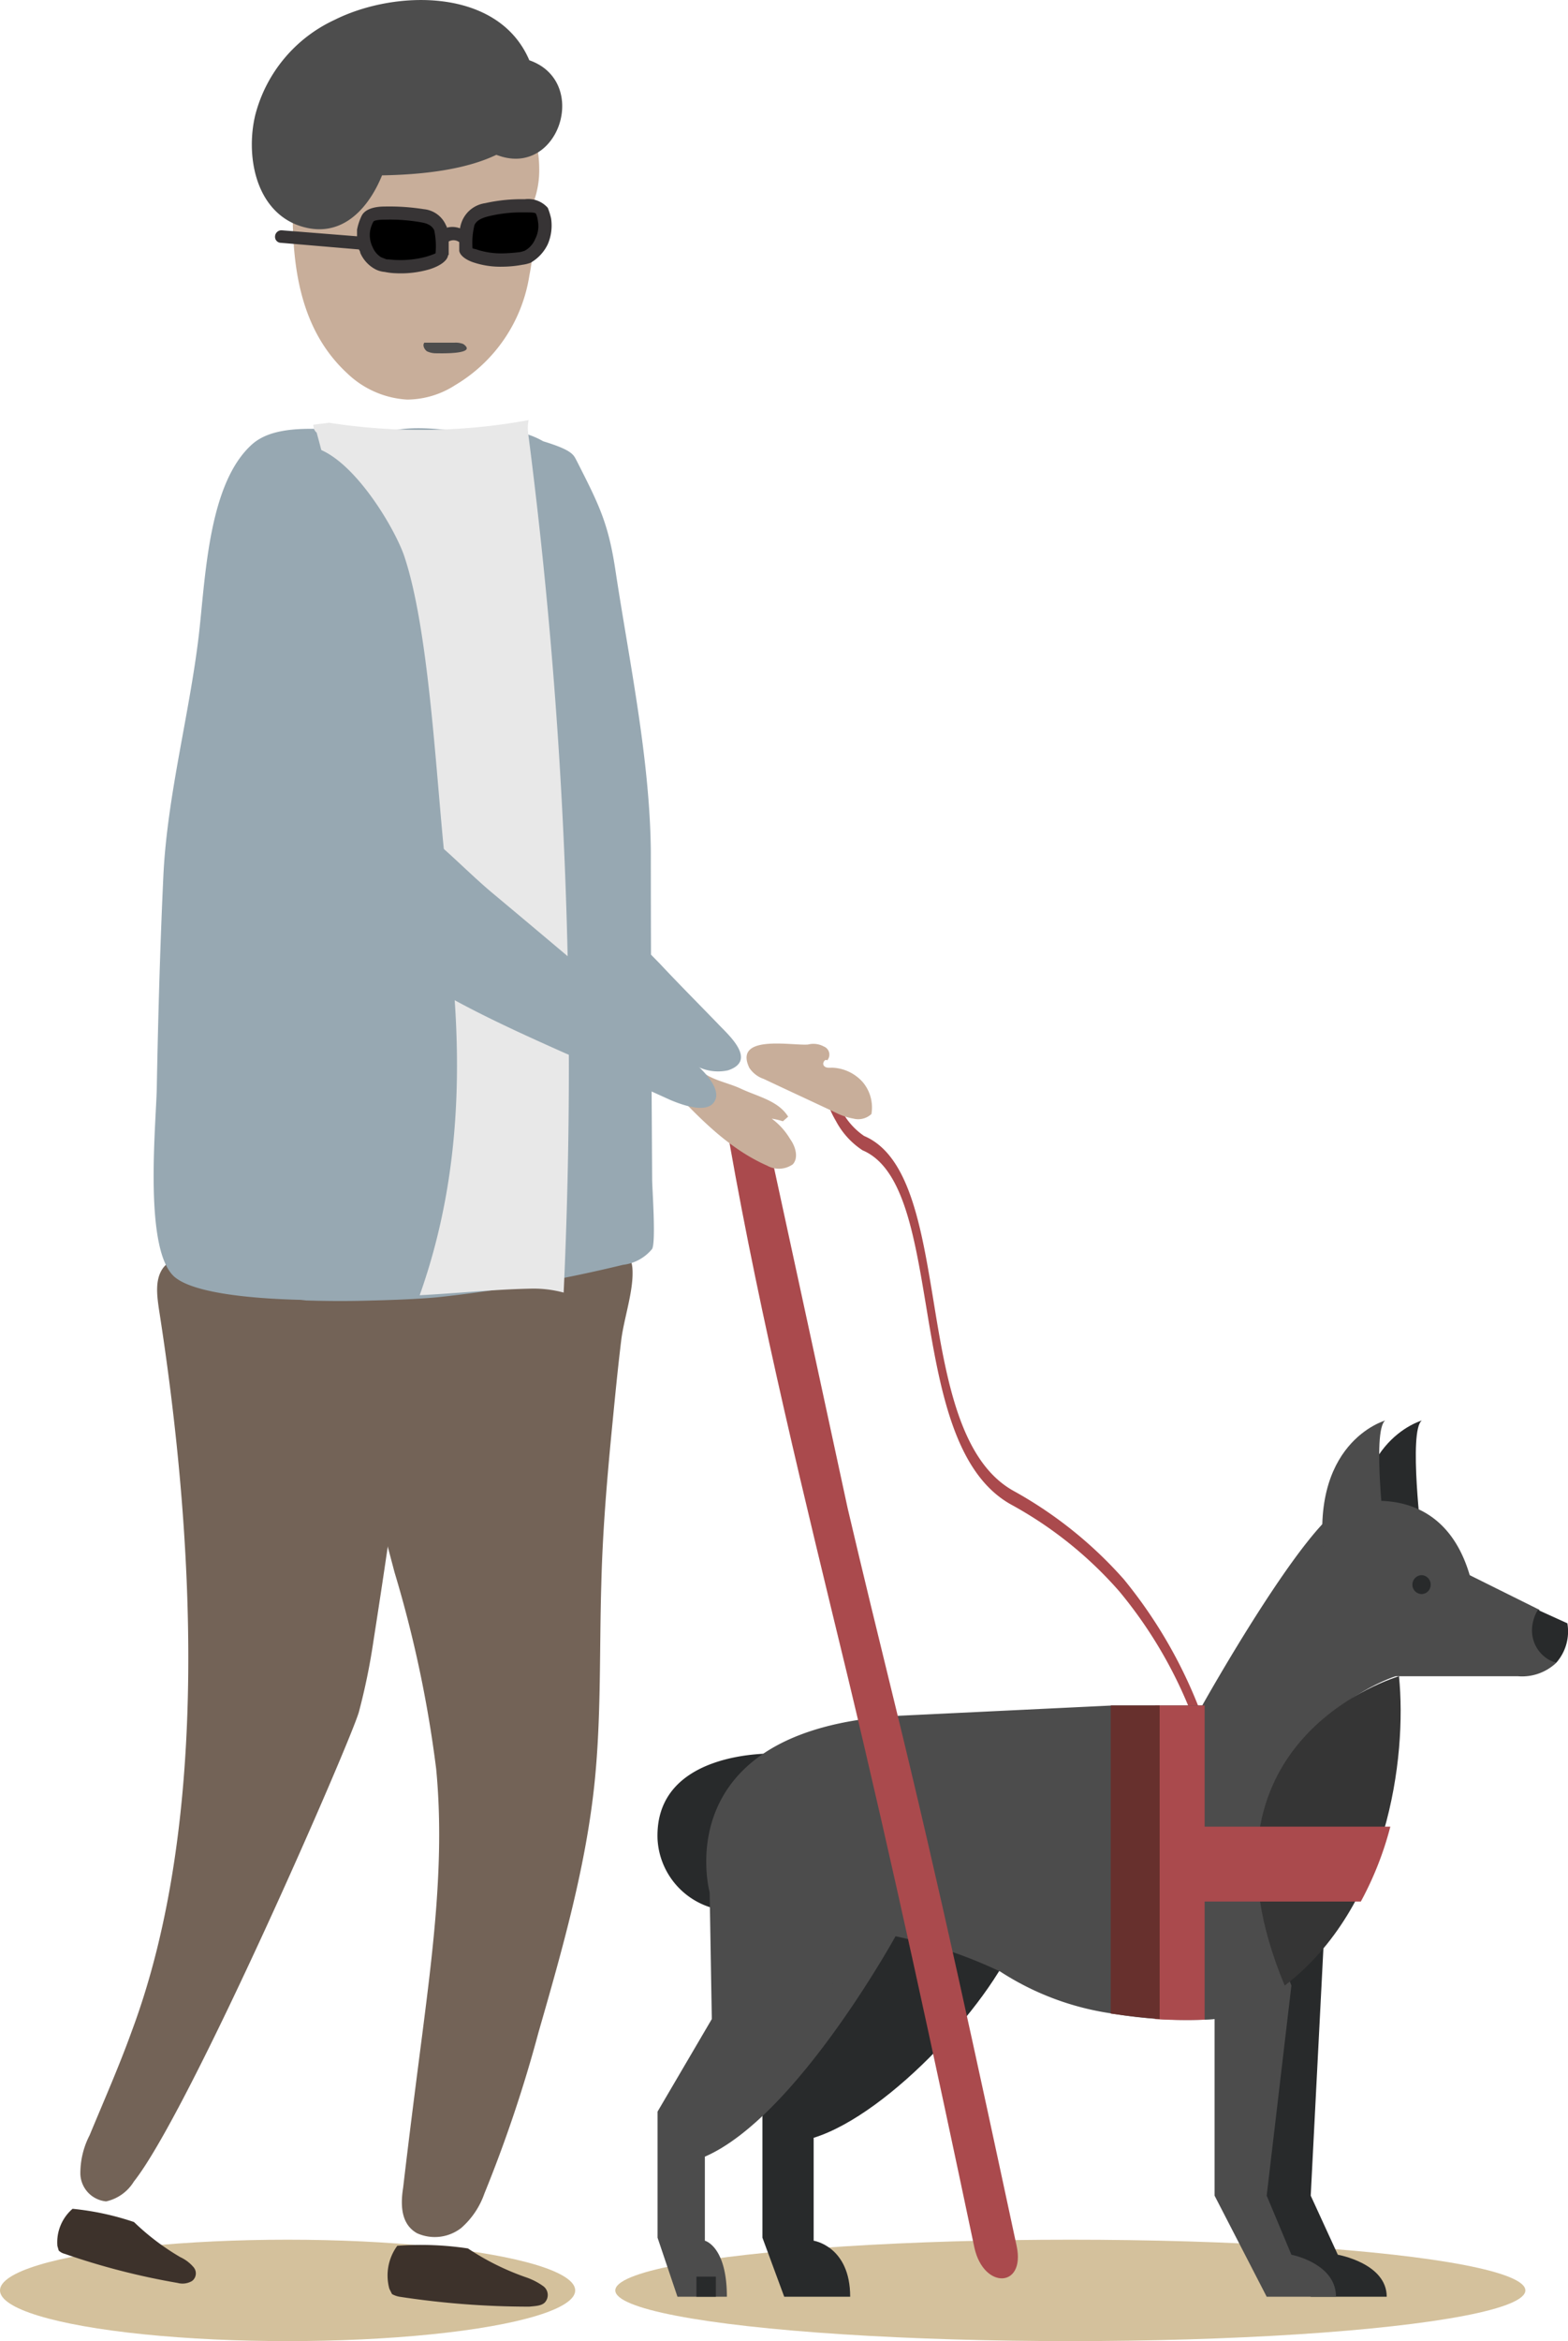 <svg xmlns="http://www.w3.org/2000/svg" width="126" height="188" viewBox="0 0 126 188"><defs><style>.a{fill:#d4c19c;}.b{fill:#aa4a4d;}.c{fill:#282a2b;}.d{fill:#4c4c4c;}.e{fill:#353535;}.f{fill:#67302d;}.g{fill:#97a8b2;}.h{fill:#c8ae9a;}.i{fill:#736357;}.j{fill:#666;}.k{fill:#3d322b;}.l{fill:#e8e8e8;}.m{fill:#4d4d4d;}.n{fill:#373435;}</style></defs><g transform="translate(0)"><ellipse class="a" cx="36.565" cy="4.072" rx="36.565" ry="4.072" transform="translate(49.444 179.857)"/><ellipse class="a" cx="23.111" cy="4.072" rx="23.111" ry="4.072" transform="translate(0 179.857)"/><path class="b" d="M772.411,1683.969a38.193,38.193,0,0,0-6.254-10.893,33.391,33.391,0,0,0-8.775-7.052c-4.372-2.351-5.489-9-6.51-15.25-.989-6.02-1.947-11.753-5.584-13.3a5.542,5.542,0,0,1-1.819-2.064,5.746,5.746,0,0,1-.829-2.408l-.638.172a7.5,7.5,0,0,0,1.021,3.1,6.384,6.384,0,0,0,2.138,2.351c3.255,1.376,4.148,6.766,5.106,12.5,1.085,6.536,2.234,13.473,6.925,16a31.774,31.774,0,0,1,8.616,6.937,35.859,35.859,0,0,1,6.063,10.549Z" transform="translate(-675.849 -1546.251)"/><g transform="translate(52.833 114.074)"><path class="c" d="M253.062,2042.633s-1.089-8.85,0-9.633c0,0-6.344,1.76-4.829,11.687Z" transform="translate(-191.641 -2033)"/><path class="c" d="M343,2853c2.178.929,3.645,0,7.385.929l-1.089,21.222,2.178,4.743s3.929.685,3.929,3.374H349.3l-4.592-8.117Z" transform="translate(-296.803 -2812.904)"/><path class="c" d="M1084.781,2571.834l-.189-10.17s-2.7-8.948,8-12.665l8,15.794c-1.751,5.232-10.32,14.669-16.474,16.576v8.264s2.935.44,2.935,4.5h-5.3l-1.752-4.743v-10.122Z" transform="translate(-1071.568 -2523.769)"/><path class="c" d="M1504.379,2579.95s-9.657-.343-9.373,6.894a6.087,6.087,0,0,0,4.686,5.575Z" transform="translate(-1495 -2553.204)"/><path class="d" d="M20,2213.93v10.122l1.6,4.743h3.971c0-4.059-1.77-4.5-1.77-4.5v-6.748c7.337-3.178,15.322-17.7,15.322-17.7a37.844,37.844,0,0,1,8.416,2.836,22.289,22.289,0,0,0,9.021,3.374,35.813,35.813,0,0,0,7.208.489,7.82,7.82,0,0,0,.993-.049v14.181l4.187,8.117h5.568c0-2.689-3.582-3.374-3.582-3.374l-1.985-4.743,1.985-16.87c-7.553-19.852,8.373-24.84,8.373-24.84h9.841a4,4,0,0,0,3.064-1.076,2.7,2.7,0,0,1-1.77-2.64,3.427,3.427,0,0,1,.432-1.614l-5.611-2.787c-2.374-8.068-9.927-5.623-9.927-5.623-3.194,1.125-11.567,16.087-11.567,16.087H56.558l-17.265.831c-18.689,1.124-15.106,14.18-15.106,14.18l.173,10.171Z" transform="translate(-19.994 -2158.432)"/><path class="d" d="M347.062,2042.633s-1.089-8.85,0-9.633c0,0-6.344,1.76-4.829,11.687Z" transform="translate(-288.583 -2033)"/><path class="b" d="M679,2501v25.182a37.945,37.945,0,0,0,3.977.049V2501Z" transform="translate(-639.009 -2478.116)"/><path class="c" d="M233,2287.782a.75.75,0,0,0,.757.733.74.74,0,0,0,.71-.733.753.753,0,0,0-.71-.783A.76.76,0,0,0,233,2287.782Z" transform="translate(-172.336 -2274.58)"/><path class="c" d="M-.108,2345.614a2.716,2.716,0,0,0,1.941,2.64,3.8,3.8,0,0,0,.9-3.178L.366,2344A3.2,3.2,0,0,0-.108,2345.614Z" transform="translate(70.382 -2328.793)"/><path class="d" d="M1293.6,2615.038a21.433,21.433,0,0,1-9.373,18.043s-6.533-12.469-1.752-18.043C1282.478,2615.038,1287.5,2609.953,1293.6,2615.038Z" transform="translate(-1274.094 -2584.428)"/><path class="e" d="M318.405,2477.839c8.237-6.307,9.847-18.239,9.184-24.839C327.589,2453,310.121,2457.987,318.405,2477.839Z" transform="translate(-268.003 -2432.463)"/><path class="b" d="M343,2700v6.014h19.93A26.434,26.434,0,0,0,365.3,2700Z" transform="translate(-306.41 -2667.386)"/><path class="f" d="M763,2501v24.742c1.373.2,2.746.343,3.929.44V2501Z" transform="translate(-726.575 -2478.116)"/><path class="c" d="M1595.562,3440.613H1594V3439h1.562Z" transform="translate(-1590.87 -3370.25)"/></g><path class="g" d="M1795.656,1240.562c-.9-1.009-2.07-2.019-3.45-1.859-1.327.212-2.176,1.54-2.707,2.762-.955,2.178-1.486,4.834-.318,6.959a8.955,8.955,0,0,0,2.494,2.6c4.936,3.665,10.827,5.684,16.665,7.543a3.706,3.706,0,0,0,2.388.266c2.388-.8,0-2.868-.8-3.718-1.592-1.647-3.184-3.24-4.724-4.887C1802.025,1246.989,1798.84,1243.749,1795.656,1240.562Z" transform="translate(-1752.22 -1172.882)"/><path class="h" d="M1595.081,1577.573a1.762,1.762,0,0,1,1.274.159.7.7,0,0,1,.265,1.116c-.159-.16-.425.212-.265.425s.478.16.69.16a3.458,3.458,0,0,1,2.442,1.169,3.155,3.155,0,0,1,.69,2.55,1.547,1.547,0,0,1-1.433.372,5.047,5.047,0,0,1-1.433-.478c-1.911-.9-3.874-1.806-5.785-2.709a2.257,2.257,0,0,1-1.167-.9C1589.084,1576.724,1593.808,1577.68,1595.081,1577.573Z" transform="translate(-1530.151 -1493.693)"/><path class="i" d="M2295.439,1912.7a51.233,51.233,0,0,1-1.168,5.684c-.636,2.284-13.572,32.028-18.083,37.712a3.489,3.489,0,0,1-2.229,1.594,2.287,2.287,0,0,1-2.07-2.178,6.634,6.634,0,0,1,.743-3.134c1.167-2.815,2.388-5.578,3.4-8.393,6.369-17.052,4.975-40.049,2.162-58-.159-1.115-.318-2.39.372-3.293a3.328,3.328,0,0,1,1.7-1.063,18.423,18.423,0,0,1,6.369-.8c3.4.053,7.749.213,10.88,1.594,2.813,1.169,1.592,4.25,1.273,6.746C2297.775,1897.034,2296.66,1904.9,2295.439,1912.7Z" transform="translate(-2265.431 -1780.909)"/><path class="i" d="M1974.786,1865.755c-.159,5.259,0,10.571-.531,15.83-.69,6.8-2.6,13.492-4.511,20.132a109.278,109.278,0,0,1-4.352,12.961,6.544,6.544,0,0,1-1.858,2.762,3.459,3.459,0,0,1-3.556.425c-1.327-.743-1.327-2.337-1.115-3.665.478-4.09,1.009-8.234,1.539-12.324.9-7.065,1.8-14.183,1.114-21.3a95.951,95.951,0,0,0-3.343-15.777c-1.7-6.427-3.4-12.908-5.148-19.336a7.139,7.139,0,0,1-.265-3.506c.425-1.487,1.911-2.6,3.45-3.4a21.559,21.559,0,0,1,11.782-2.444c3.184.213,8.969,1.115,9.288,4.2.159,1.753-.69,4.09-.9,5.9-.265,2.178-.478,4.356-.69,6.534C1975.263,1857.1,1974.892,1861.4,1974.786,1865.755Z" transform="translate(-1926.467 -1738.528)"/><path class="j" d="M2384.487,393.625a36.66,36.66,0,0,0-1.115,4.143c-.106.584-.9.372-.9-.159.106-1.434.212-2.868.425-4.3C2383.055,392.3,2384.753,392.669,2384.487,393.625Z" transform="translate(-2356.495 -371.842)"/><path class="j" d="M2261.685,469.5a11.773,11.773,0,0,1-1.858,1.328,5.037,5.037,0,0,1-1.858.9.41.41,0,0,1-.424-.584,7.228,7.228,0,0,1,1.221-1.328,13.257,13.257,0,0,1,1.963-1.434C2261.419,468.01,2262.375,468.86,2261.685,469.5Z" transform="translate(-2227.27 -443.411)"/><path class="h" d="M2094.012,91.19c0-5.1,4.405-9.19,9.871-9.19,5.52,0,9.925,4.09,9.925,9.19a7.371,7.371,0,0,1-.371,2.444v.637a24.268,24.268,0,0,1-.425,5.524,12.459,12.459,0,0,1-5.944,8.765,7.2,7.2,0,0,1-3.874,1.169,7.586,7.586,0,0,1-4.83-2.125c-4.193-3.878-4.564-9.774-4.3-15.3A7.83,7.83,0,0,1,2094.012,91.19Z" transform="translate(-2070.478 -77.64)"/><path class="k" d="M2081.8,3393.666a25.448,25.448,0,0,1,5.678.212,20.6,20.6,0,0,0,4.724,2.338,5.248,5.248,0,0,1,1.327.691.879.879,0,0,1,.159,1.274c-.265.319-.8.319-1.274.372a68.765,68.765,0,0,1-10.455-.8,1.9,1.9,0,0,1-.584-.212l-.212-.425A4.031,4.031,0,0,1,2081.8,3393.666Z" transform="translate(-2049.876 -3213.319)"/><path class="k" d="M2678.7,3265a22.081,22.081,0,0,1,4.936,1.063,19.517,19.517,0,0,0,3.715,2.815,3.115,3.115,0,0,1,1.062.8.765.765,0,0,1-.106,1.115,1.5,1.5,0,0,1-1.168.159,56.932,56.932,0,0,1-9.075-2.337,1.026,1.026,0,0,1-.478-.266l-.106-.372A3.555,3.555,0,0,1,2678.7,3265Z" transform="translate(-2672.869 -3087.624)"/><path class="g" d="M1960.391,707.653c-.053-8.765-.106-17.477-.106-26.241-.053-7.384-1.7-15.192-2.813-22.47-.584-3.984-1.327-5.418-3.131-8.977-.265-.478-.265-.85-2.707-1.594a6.351,6.351,0,0,0-2.388-.8c-3.131.531-6.316-.637-9.5-.106-3.29.531-8.863-1.116-11.464,1.116-3.5,3.081-3.768,10.411-4.3,15.192-.743,6.428-2.547,12.961-2.866,19.442-.265,5.684-.424,11.368-.531,17.051-.053,2.975-1.115,13.333,1.539,15.3,1.539,1.169,5.732,1.647,10.03,1.753l.478.053h.106c1.751.053,3.5.053,5.095,0,2.335-.053,4.3-.159,5.36-.266a115.882,115.882,0,0,0,14.86-2.6,3.544,3.544,0,0,0,2.335-1.275C1960.709,712.646,1960.391,708.343,1960.391,707.653Z" transform="translate(-1907.986 -612.935)"/><path class="l" d="M2052.851,643.18c-.212-1.381-1.433-2.443-3.024-3.187-.319-1.328-.637-2.656-1.009-3.984l-.106-.106a.9.9,0,0,1-.159-.531l1.275-.159a47.794,47.794,0,0,0,16.027-.212,2.91,2.91,0,0,0-.053.956,396.286,396.286,0,0,1,2.865,69.109,9.275,9.275,0,0,0-2.547-.319c-2.919.053-6,.372-9.022.531C2064.315,684.986,2056.726,663.738,2052.851,643.18Z" transform="translate(-2023.373 -601.265)"/><path class="m" d="M2059.448,9.166a11.626,11.626,0,0,1,6.369-7.649c4.883-2.444,13.162-2.6,15.656,3.24,4.883,1.7,2.388,9.4-2.494,7.649l-.159-.053c-2.547,1.222-6.05,1.594-9.181,1.647-1.168,2.868-3.5,5.312-6.953,3.931C2059.4,16.549,2058.7,12.3,2059.448,9.166Z" transform="translate(-2038.939 0.082)"/><path class="m" d="M2204.719,518.85a1.7,1.7,0,0,1-.743-.159c-.212-.159-.372-.478-.212-.691h2.388a1.685,1.685,0,0,1,.743.106C2208.115,518.956,2204.985,518.85,2204.719,518.85Z" transform="translate(-2169.668 -490.48)"/><path class="b" d="M1372.439,1684.928q3.185,14.661,6.369,29.428c1.221,5.206,2.494,10.411,3.768,15.617,3.556,14.5,6.687,29.057,9.819,43.664.69,3.347-2.654,3.453-3.4.106-3.237-15.352-6.528-30.65-10.19-45.9-3.45-14.236-6.952-28.419-9.5-42.868C1368.777,1681.847,1371.749,1681.847,1372.439,1684.928Z" transform="translate(-1310.693 -1593.239)"/><path class="h" d="M1713.481,1615.25a5.528,5.528,0,0,1,1.486,1.647c.425.584.69,1.487.212,2.019a1.93,1.93,0,0,1-2.07.106c-3.025-1.328-5.413-3.772-7.7-6.215-.424.584-.424,0,2.017-1.806.8,1.116,2.388,1.275,3.609,1.859,1.38.638,2.972.956,3.768,2.231l-.425.372A5.562,5.562,0,0,0,1713.481,1615.25Z" transform="translate(-1651.469 -1525.419)"/><path class="g" d="M1855.964,1247.623c1.062.9,2.229,2.231,1.751,3.134-.531,1.009-2.282.478-3.556-.053-2.813-1.275-5.626-2.55-8.491-3.772-5.467-2.443-11.092-4.993-15.869-8.818-1.964-1.541-3.874-3.612-3.874-5.684a4.855,4.855,0,0,1,1.486-3.187c3.874-4.516,8.067,1.169,12.366,4.781C1845.19,1238.539,1850.551,1243.108,1855.964,1247.623Z" transform="translate(-1800.268 -1162.361)"/><path class="g" d="M2232.145,680.283a9.028,9.028,0,0,1,1.645-4.675c3.609-4.515,9.182,4.356,10.3,7.49,2.176,6.374,2.654,19.5,3.449,25.763a7.918,7.918,0,0,1-.212,3.718c-.9,2.019-5.254,3.718-6.953,2.125-1.592-1.381-5.944-13.811-6.475-15.883C2232.357,692.766,2231.349,686.5,2232.145,680.283Z" transform="translate(-2211.635 -638.526)"/><path class="n" d="M2075.234,303.88a.476.476,0,0,0,.478.478l6.262.531c.053.106.106.159.106.266a2.716,2.716,0,0,0,1.221,1.328,1.969,1.969,0,0,0,.743.212,5.23,5.23,0,0,0,.9.106,8.232,8.232,0,0,0,2.706-.319c.849-.266,1.433-.691,1.486-1.116l.053-.053h0v-1.062a.772.772,0,0,1,.849.053v.584h0V305c.053.372.531.744,1.221.956a6.823,6.823,0,0,0,2.229.319,9.06,9.06,0,0,0,1.646-.159,2.794,2.794,0,0,0,.637-.159,3.411,3.411,0,0,0,1.38-1.487,3.8,3.8,0,0,0,.265-2.072,5.233,5.233,0,0,0-.265-.85,2.1,2.1,0,0,0-1.857-.691,13.391,13.391,0,0,0-3.184.319,2.37,2.37,0,0,0-1.8,1.328,2.635,2.635,0,0,0-.212.691,1.733,1.733,0,0,0-1.061-.053.2.2,0,0,0-.053-.159,2.163,2.163,0,0,0-1.8-1.328,17.741,17.741,0,0,0-3.132-.212c-.849,0-1.592.212-1.857.744h0a4.6,4.6,0,0,0-.371,1.116v.531l-6-.478A.516.516,0,0,0,2075.234,303.88Z" transform="translate(-2053.133 -284.858)"/><path d="M2099.356,320.852c.531,0,.9,0,.955.106a1.88,1.88,0,0,1,.159.584,2.23,2.23,0,0,1-.212,1.434,1.874,1.874,0,0,1-.85.956,3.391,3.391,0,0,1-.371.106,13.034,13.034,0,0,1-1.433.106,6.361,6.361,0,0,1-1.911-.266c-.265-.106-.478-.106-.478-.159a5.993,5.993,0,0,1,.16-1.859c.159-.319.477-.531,1.114-.691A11.227,11.227,0,0,1,2099.356,320.852Z" transform="translate(-2057.246 -303.796)"/><path d="M2251.124,331.971c.053-.106.425-.159.955-.159h0a14.336,14.336,0,0,1,2.866.212c.637.106.9.319,1.062.637a6.182,6.182,0,0,1,.106,1.859,7.105,7.105,0,0,1-.743.266,8,8,0,0,1-2.388.266h0c-.266,0-.531-.053-.8-.053-.159-.053-.265-.106-.424-.159a1.722,1.722,0,0,1-.69-.8,2.212,2.212,0,0,1-.212-1.328,2.528,2.528,0,0,1,.265-.744Z" transform="translate(-2221.115 -314.172)"/></g></svg>